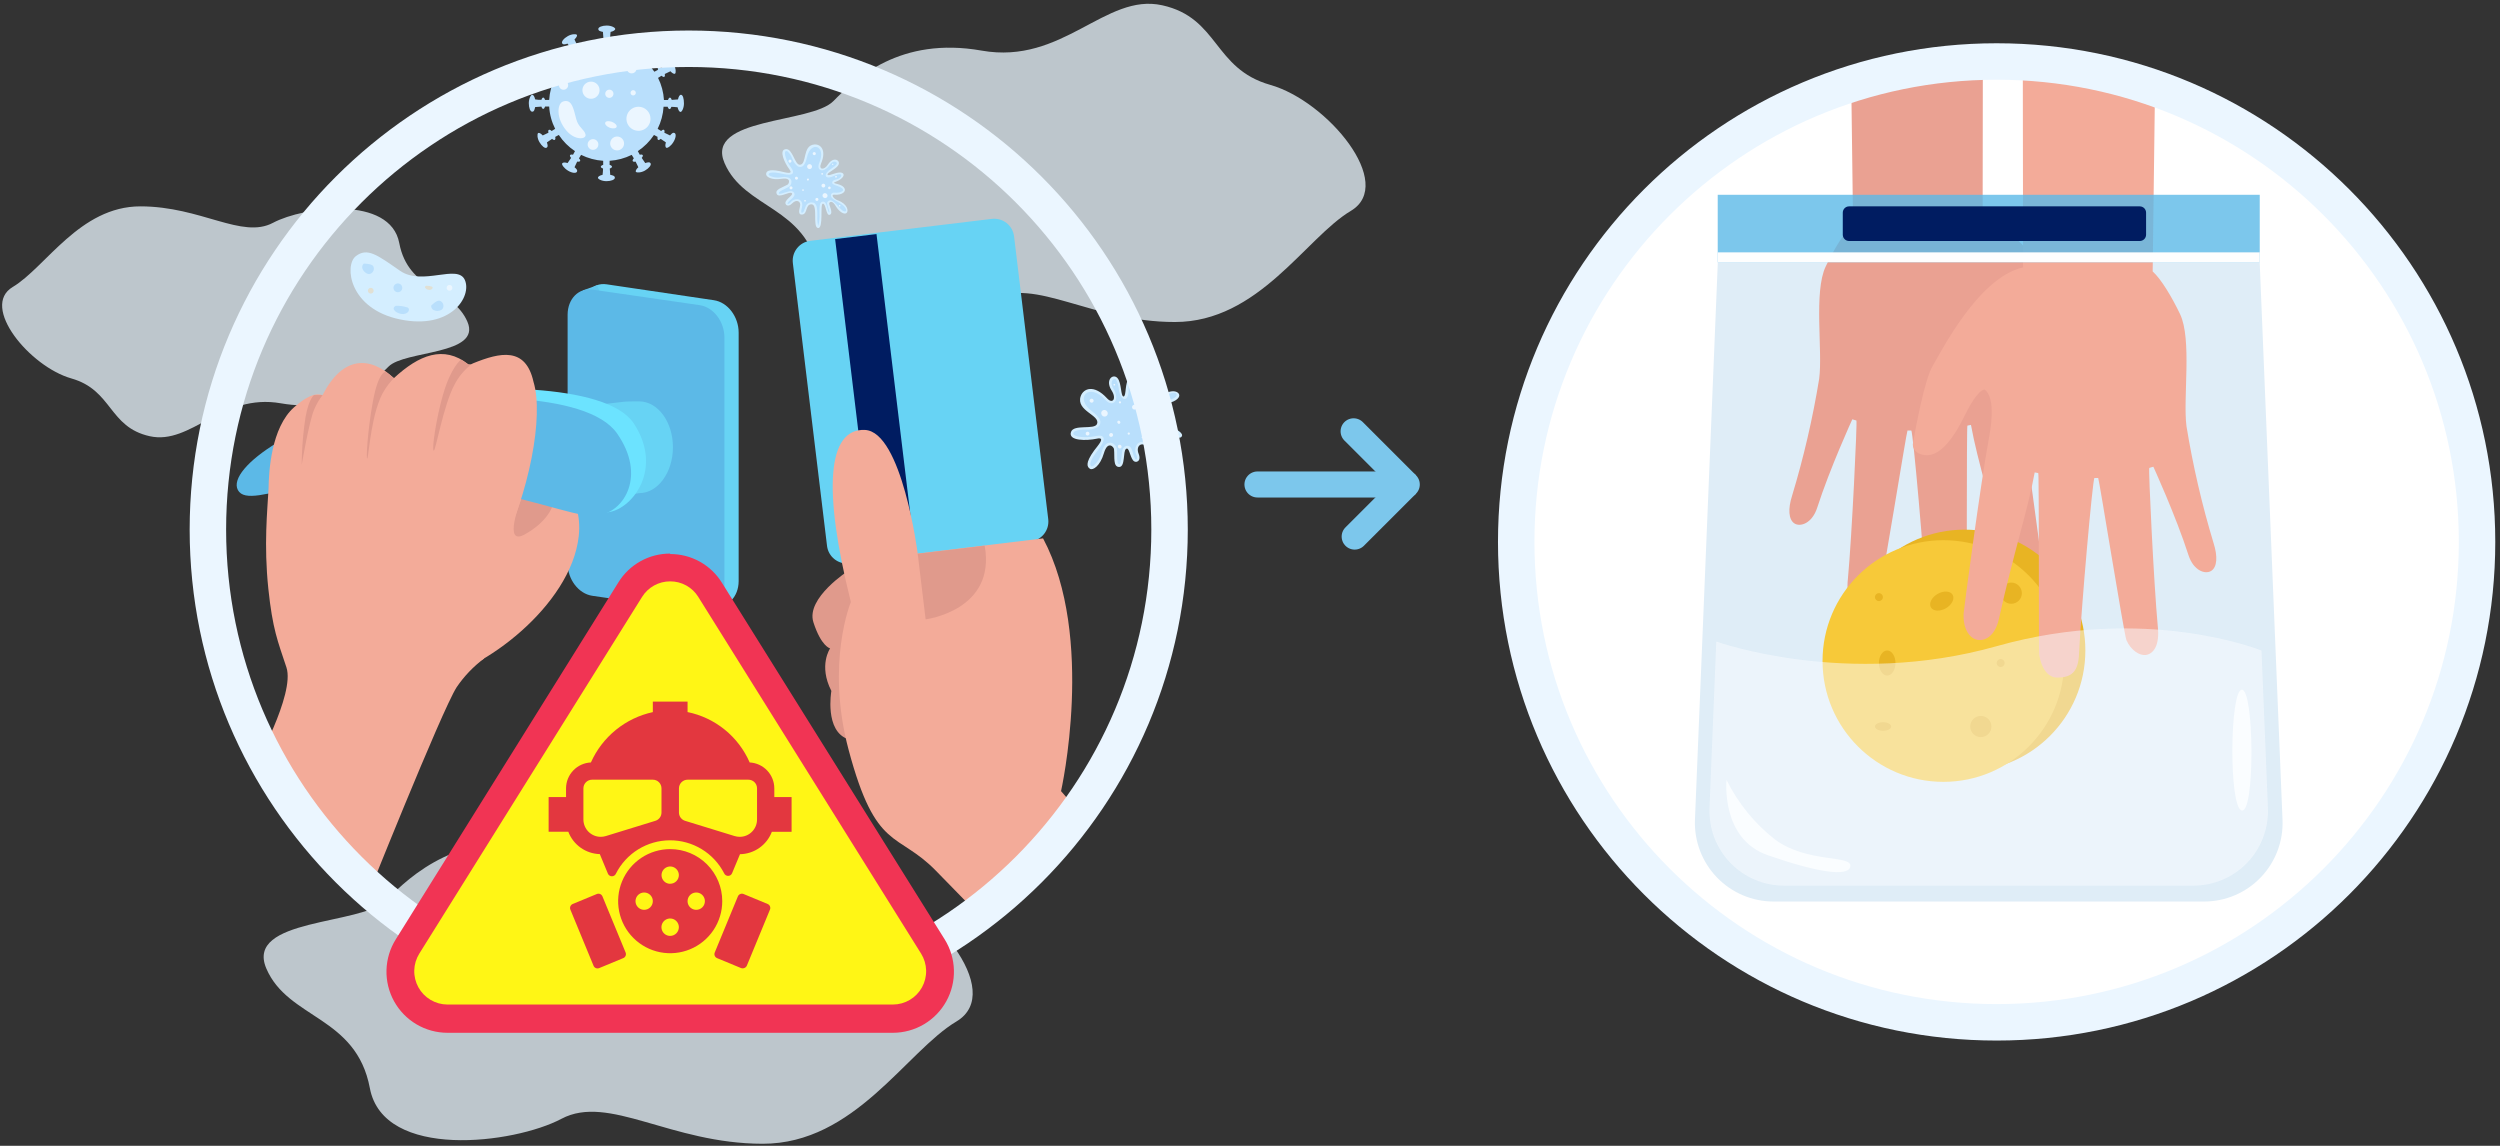 <svg width="480" height="220" viewBox="0 0 480 220" fill="none" xmlns="http://www.w3.org/2000/svg">
<rect x="0" y="0" width="480" height="220" fill="#333333" stroke="none"/>
<path d="M259.892 82.811L270.101 93.02L260.097 103.024" stroke="#7CC7EC" stroke-width="5" stroke-linecap="round" stroke-linejoin="bevel"/>
<path d="M270.101 93.02H241.432" stroke="#7CC7EC" stroke-width="5" stroke-linecap="round" stroke-linejoin="bevel"/>
<path d="M383.353 196.286C434.295 196.286 475.592 154.989 475.592 104.046C475.592 53.104 434.295 11.807 383.353 11.807C332.41 11.807 291.113 53.104 291.113 104.046C291.113 154.989 332.41 196.286 383.353 196.286Z" fill="white"/>
<mask id="mask0" mask-type="alpha" maskUnits="userSpaceOnUse" x="291" y="11" width="185" height="186">
<path d="M383.353 196.286C434.295 196.286 475.592 154.989 475.592 104.046C475.592 53.104 434.295 11.807 383.353 11.807C332.41 11.807 291.113 53.104 291.113 104.046C291.113 154.989 332.41 196.286 383.353 196.286Z" fill="white"/>
</mask>
<g mask="url(#mask0)">
<path d="M423.19 173.095H340.492C338.466 173.089 336.463 172.676 334.6 171.88C332.737 171.085 331.053 169.923 329.648 168.464C328.243 167.005 327.145 165.279 326.42 163.387C325.695 161.496 325.358 159.478 325.428 157.453L329.821 50.355H433.861L438.245 157.453C438.323 159.479 437.991 161.499 437.269 163.393C436.548 165.288 435.451 167.017 434.046 168.477C432.64 169.938 430.954 171.099 429.089 171.893C427.223 172.686 425.217 173.095 423.19 173.095Z" fill="#DFEDF7"/>
<path d="M392.076 108.546C392.076 108.137 388.83 83.647 387.301 75.404C386.945 73.51 385.771 67.321 388.048 65.623C389.364 65.739 391.142 69.091 392.094 71.02C393.659 74.222 396.309 78.437 399.35 78.223C401.262 78.099 402.018 76.889 401.795 75.822C401.306 73.039 399.546 63.622 398.061 61.15C396.442 58.482 389.328 44.139 380.667 42.165L380.792 -51.204L371.704 -60.185L354.684 -43.076L355.787 43.01C354.151 44.477 352.079 47.945 350.531 51.173C348.202 56.028 349.98 67.357 349.286 72.701C348.051 80.295 346.313 87.799 344.084 95.163C343.257 97.733 343.409 99.769 344.529 100.498C345.649 101.228 347.917 100.498 348.895 97.502C351.349 89.881 355.644 80.508 355.644 80.508C355.644 80.508 356.231 80.669 356.427 80.74C356.623 80.811 355.538 103.255 354.8 111.098C354.373 114.806 355.6 116.433 357.085 116.656C358.25 116.825 359.975 115.766 360.82 113.792C361.255 112.805 366.093 82.669 366.235 82.669H366.964C367.293 82.669 369.49 107.63 369.908 116.22C370.005 119.955 371.41 120.986 374.14 120.977C375.919 120.977 377.19 119.11 377.573 116.531C377.671 115.891 377.573 81.762 377.742 81.718C377.911 81.673 378.275 81.629 378.426 81.585C379.707 88.698 382.428 96.781 385.291 109.702C386.1 113.348 388.297 114.086 389.675 113.677C391.054 113.268 392.254 111.4 392.076 108.546Z" fill="#EAA192"/>
<path d="M377.19 148.09C390.003 148.09 400.39 137.703 400.39 124.89C400.39 112.077 390.003 101.69 377.19 101.69C364.377 101.69 353.99 112.077 353.99 124.89C353.99 137.703 364.377 148.09 377.19 148.09Z" fill="#E8B423"/>
<path d="M373.127 150.117C385.94 150.117 396.327 139.73 396.327 126.917C396.327 114.104 385.94 103.717 373.127 103.717C360.314 103.717 349.927 114.104 349.927 126.917C349.927 139.73 360.314 150.117 373.127 150.117Z" fill="#F7C939"/>
<path d="M380.32 141.527C381.445 141.527 382.357 140.616 382.357 139.491C382.357 138.366 381.445 137.455 380.32 137.455C379.196 137.455 378.284 138.366 378.284 139.491C378.284 140.616 379.196 141.527 380.32 141.527Z" fill="#E8B423"/>
<path d="M386.163 115.926C387.287 115.926 388.199 115.015 388.199 113.89C388.199 112.765 387.287 111.854 386.163 111.854C385.038 111.854 384.126 112.765 384.126 113.89C384.126 115.015 385.038 115.926 386.163 115.926Z" fill="#E8B423"/>
<path d="M362.34 129.71C363.219 129.71 363.932 128.631 363.932 127.3C363.932 125.969 363.219 124.89 362.34 124.89C361.461 124.89 360.749 125.969 360.749 127.3C360.749 128.631 361.461 129.71 362.34 129.71Z" fill="#E8B423"/>
<path d="M373.616 116.786C374.768 116.12 375.346 114.964 374.907 114.203C374.467 113.441 373.177 113.364 372.024 114.029C370.871 114.694 370.293 115.851 370.733 116.612C371.173 117.374 372.463 117.451 373.616 116.786Z" fill="#E8B423"/>
<path d="M360.749 115.411C361.171 115.411 361.513 115.068 361.513 114.646C361.513 114.224 361.171 113.881 360.749 113.881C360.326 113.881 359.984 114.224 359.984 114.646C359.984 115.068 360.326 115.411 360.749 115.411Z" fill="#E8B423"/>
<path d="M384.126 128.064C384.549 128.064 384.891 127.722 384.891 127.3C384.891 126.877 384.549 126.535 384.126 126.535C383.704 126.535 383.362 126.877 383.362 127.3C383.362 127.722 383.704 128.064 384.126 128.064Z" fill="#E8B423"/>
<path d="M361.549 140.318C362.408 140.318 363.105 139.948 363.105 139.491C363.105 139.034 362.408 138.664 361.549 138.664C360.69 138.664 359.993 139.034 359.993 139.491C359.993 139.948 360.69 140.318 361.549 140.318Z" fill="#E8B423"/>
<path d="M377.021 117.723C377.021 117.314 380.267 92.824 381.797 84.572C382.152 82.678 383.326 76.489 381.05 74.791C379.743 74.906 377.955 78.268 377.013 80.197C375.439 83.39 372.789 87.605 369.748 87.4C367.845 87.267 367.08 86.057 367.302 84.999C367.791 82.207 369.552 72.799 371.037 70.327C372.655 67.659 379.769 53.307 388.43 51.333L388.306 -42.036L397.394 -51.079L414.413 -33.971L413.311 52.115C414.947 53.583 417.01 57.051 418.557 60.279C420.896 65.134 419.109 76.463 419.802 81.816C421.038 89.407 422.775 96.908 425.004 104.269C425.831 106.847 425.689 108.875 424.56 109.604C423.43 110.333 421.172 109.604 420.193 106.598C417.739 98.987 413.444 89.614 413.444 89.614C413.444 89.614 412.857 89.765 412.662 89.845C412.466 89.925 413.551 112.361 414.289 120.195C414.716 123.912 413.489 125.53 412.004 125.761C410.839 125.93 409.114 124.872 408.269 122.898C407.833 121.902 402.996 91.775 402.854 91.775H402.133C401.804 91.775 399.599 116.736 399.181 125.326C399.083 129.06 397.678 130.101 394.948 130.092C393.17 130.092 391.898 128.225 391.516 125.646C391.418 124.997 391.516 90.868 391.347 90.832L390.662 90.699C389.382 97.813 386.661 105.896 383.797 118.808C382.988 122.453 380.792 123.2 379.414 122.791C378.035 122.382 376.844 120.568 377.021 117.723Z" fill="#F3AB99"/>
<path opacity="0.8" d="M433.87 37.399H329.803V50.355H433.87V37.399Z" fill="#5CB9E7"/>
<path d="M433.87 48.452H329.803V50.355H433.87V48.452Z" fill="#FEFEFE"/>
<path opacity="0.5" d="M421.136 170.045H342.528C340.602 170.045 338.696 169.657 336.924 168.903C335.152 168.149 333.55 167.046 332.214 165.659C330.878 164.271 329.836 162.629 329.15 160.829C328.464 159.03 328.148 157.11 328.221 155.186L329.528 123.174C329.528 123.174 354.595 132.199 383.371 124.063C412.146 115.927 434.208 124.908 434.208 124.908L435.444 155.204C435.514 157.127 435.196 159.044 434.509 160.842C433.822 162.639 432.779 164.279 431.444 165.665C430.108 167.05 428.507 168.152 426.736 168.905C424.965 169.657 423.06 170.045 421.136 170.045Z" fill="#FAFDFF"/>
<path d="M331.493 149.744C331.493 149.744 330.31 161.037 339.416 164.202C348.522 167.368 354.978 168.515 355.271 166.319C355.564 164.122 347.055 165.741 340.883 161.25C336.925 158.173 333.714 154.239 331.493 149.744Z" fill="#FAFDFF"/>
<path d="M430.446 132.422C428.099 132.422 427.903 155.248 430.446 155.622C432.989 155.995 432.794 132.422 430.446 132.422Z" fill="#FAFDFF"/>
</g>
<path d="M383.353 196.286C434.295 196.286 475.592 154.989 475.592 104.046C475.592 53.104 434.295 11.807 383.353 11.807C332.41 11.807 291.113 53.104 291.113 104.046C291.113 154.989 332.41 196.286 383.353 196.286Z" stroke="#EBF6FF" stroke-width="7" stroke-miterlimit="10"/>
<path d="M410.839 39.622H355.022C354.354 39.622 353.813 40.163 353.813 40.831V45.064C353.813 45.732 354.354 46.273 355.022 46.273H410.839C411.507 46.273 412.048 45.732 412.048 45.064V40.831C412.048 40.163 411.507 39.622 410.839 39.622Z" fill="#001C61"/>
<path opacity="0.75" d="M160.023 19.401C164.292 15.035 172.881 6.952 188.479 9.717C204.076 12.483 212.221 -1.407 223.141 1.012C234.06 3.43 232.922 13.185 243.895 16.297C254.868 19.41 268.064 35.3 259.368 40.484C250.671 45.669 241.672 61.826 225.577 61.826C209.482 61.826 198.74 53.111 190.515 57.477C182.289 61.844 159.507 64.725 157.142 52.142C154.777 39.56 142.914 40.147 139.109 31.308C135.303 22.469 155.755 23.767 160.023 19.401Z" fill="#EBF6FF"/>
<path opacity="0.75" d="M74.586 70.398C71.483 73.573 65.249 79.415 53.912 77.432C42.574 75.449 36.687 85.515 28.756 83.754C20.823 81.993 21.642 74.915 13.692 72.657C5.742 70.398 -3.861 58.856 2.452 55.094C8.766 51.333 15.301 39.613 26.968 39.622C38.635 39.631 46.442 45.953 52.418 42.779C58.393 39.604 74.933 37.523 76.658 46.664C78.383 55.806 86.991 55.37 89.748 61.781C92.504 68.193 77.69 67.232 74.586 70.398Z" fill="#EBF6FF"/>
<path opacity="0.75" d="M74.15 172.873C78.855 168.062 88.325 159.196 105.531 162.202C122.738 165.208 131.675 149.94 143.706 152.607C155.737 155.275 154.466 166.026 166.577 169.449C178.688 172.873 193.254 190.399 183.632 196.126C174.011 201.853 164.131 219.619 146.427 219.602C128.722 219.584 116.86 209.998 107.799 214.809C98.738 219.619 73.626 222.812 71.012 208.922C68.397 195.032 55.317 195.699 51.137 185.962C46.958 176.225 69.438 177.683 74.15 172.873Z" fill="#EBF6FF"/>
<path d="M137.054 116.407L116.469 113.419C113.801 113.036 111.711 110.253 111.711 107.194V59.416C111.711 56.366 113.837 54.205 116.469 54.587L137.054 57.638C139.722 58.02 141.821 60.803 141.821 63.862V111.614C141.794 114.619 139.687 116.78 137.054 116.407Z" fill="#67D3F4"/>
<path d="M114.646 54.774L111.925 55.753L136.023 117.269L139.224 116.113L114.646 54.774Z" fill="#62C8EF"/>
<path d="M134.333 117.385L113.748 114.397C111.08 114.015 108.982 111.232 108.982 108.173V60.43C108.982 57.38 111.116 55.219 113.748 55.602L134.333 58.589C137.001 58.972 139.091 61.755 139.091 64.814V112.565C139.126 115.598 136.966 117.758 134.333 117.385Z" fill="#5CB9E7"/>
<path d="M83.461 130.252C92.353 128.98 109.595 116.469 111.116 102.97C112.956 86.6 87.64 80.251 87.64 80.251L80.073 124.49L83.461 130.252Z" fill="#F3AB99"/>
<path d="M100 96.017C100 96.017 96.444 104.998 100.756 102.606C105.069 100.214 105.985 97.377 105.985 97.377L100.721 93.607L100 96.017Z" fill="#E09A8C"/>
<path d="M122.729 77.067C122.453 77.067 120.061 77.067 119.777 77.138L113.188 77.903L113.739 96.017L122.729 94.683C126.286 94.683 129.203 90.735 129.203 85.871C129.203 81.007 126.304 77.067 122.729 77.067Z" fill="#67D3F4"/>
<path d="M116.958 98.32C121.511 97.582 127.371 89.97 121.698 81.309C116.362 73.235 90.361 73.973 77.823 75.68C61.346 77.939 46.407 87.978 48.719 92.317C51.12 96.808 66.503 86.093 88.814 90.761C111.125 95.43 112.396 99.049 116.958 98.32Z" fill="#6CE3FF"/>
<path d="M115.242 98.844C119.795 98.106 124.134 91.366 118.496 83.247C112.654 74.844 87.32 75.769 74.791 77.485C58.304 79.735 43.365 89.774 45.678 94.096C48.078 98.542 63.462 87.871 85.782 92.54C108.101 97.208 110.671 99.574 115.242 98.844Z" fill="#5CB9E7"/>
<path d="M102.428 73.297C100.916 66.512 95.963 67.677 90.868 69.74C90.714 69.805 90.563 69.876 90.415 69.953H89.925C85.168 66.21 80.437 68.157 75.627 72.603C71.065 68.362 65.845 68.228 61.932 75.858H61.87C60.421 75.306 58.5 76.409 56.49 78.17C52.044 82.082 51.6 90.619 51.564 93.811C51.342 98.026 50.63 104.482 51.52 113.028C52.347 120.853 53.298 123.014 54.997 128.144C56.695 133.275 48.751 147.4 48.751 147.4L69.849 173.862C69.849 173.862 84.759 136.521 87.667 131.959C89.105 129.838 90.887 127.971 92.94 126.437C92.94 126.437 91.553 114.939 95.883 106.252C101.628 94.736 104.447 79.868 102.428 73.297Z" fill="#F3AB99"/>
<path d="M61.932 75.858H60.288C60.288 75.858 58.989 76.747 58.429 81.718C58.111 84.228 57.942 86.755 57.922 89.285C57.922 89.285 59.38 80.713 60.332 78.615C60.737 77.627 61.275 76.699 61.932 75.858Z" fill="#E09A8C"/>
<path d="M75.627 72.603L74.062 71.332C74.062 71.332 72.657 71.287 71.598 77.067C70.54 82.847 70.247 88.556 70.531 87.996C70.816 87.436 71.305 78.784 73.839 74.88C74.349 74.057 74.948 73.294 75.627 72.603Z" fill="#E09A8C"/>
<path d="M90.219 70.194L88.512 69.046C88.512 69.046 86.573 70.451 85.035 75.858C83.719 80.491 82.9 86.173 83.256 86.529C83.612 86.884 85.106 77.779 87.293 73.804C88.014 72.415 89.009 71.186 90.219 70.194Z" fill="#E09A8C"/>
<path d="M222.216 85.915C222.572 84.617 220.099 84.217 220.864 82.749C221.629 81.282 226.2 85.044 226.902 83.781C227.605 82.518 221.513 80.855 221.869 80.144C222.225 79.433 225.088 80.766 225.106 79.717C225.124 78.668 222.625 78.979 222.376 78.65C222.127 78.321 222.136 77.636 223.728 77.485C225.319 77.334 226.618 76.498 226.395 75.751C226.173 75.004 224.448 74.586 222.563 76.48C221.78 77.263 220.526 77.37 220.962 76.641C221.994 74.809 221.496 73.27 220.153 73.786C218.81 74.302 218.036 76.569 218.161 74.889C218.187 74.508 218.166 74.126 218.099 73.751C217.903 72.746 217.343 72.203 216.809 72.639C215.92 73.386 216.294 76.089 215.724 76.125C215.155 76.16 215.369 73.457 214.533 72.568C213.697 71.679 212.114 72.932 213.439 74.995C214.426 76.525 213.635 77.663 212.55 76.472C210.033 73.724 208.006 74.595 207.499 76.062C206.521 78.908 211.323 79.699 210.629 81.398C210.149 82.581 206.183 81.398 205.641 82.918C205 84.697 208.673 84.644 210.54 84.234C212.408 83.825 210.843 85.471 210.069 86.511C208.291 88.965 208.744 89.685 209.286 90.014C209.829 90.344 211.225 89.499 211.954 87.009C212.683 84.519 213.857 85.817 213.893 86.244C214.044 87.756 213.67 89.659 214.88 89.659C216.089 89.659 215.582 86.653 216.187 86.2C216.792 85.746 216.898 87.534 217.547 88.396C218.01 89.01 219.219 88.627 218.623 87.142C218.028 85.657 219.13 84.777 220.162 85.693C221.193 86.609 221.985 86.787 222.216 85.915Z" fill="#D4EEFF"/>
<path d="M225.844 76.071C225.776 76.165 225.695 76.249 225.604 76.32C225.499 76.39 225.389 76.453 225.275 76.507C224.003 77.112 221.113 77.396 221.967 78.952C222.189 79.362 223.487 79.362 224.137 79.459C224.368 79.459 224.519 79.539 224.51 79.619C224.501 79.699 224.332 79.717 224.092 79.691C223.399 79.619 222.065 79.29 221.647 79.628C221.548 79.705 221.466 79.802 221.407 79.913C221.371 79.994 221.353 80.082 221.353 80.171C221.353 80.259 221.371 80.347 221.407 80.429C221.531 80.784 221.94 81.069 222.723 81.46L223.71 81.94L223.852 82.002C224.795 82.368 225.672 82.885 226.449 83.532C225.689 83.404 224.956 83.152 224.279 82.785C223.994 82.66 223.719 82.527 223.443 82.42C223.015 82.223 222.568 82.071 222.109 81.967C221.884 81.894 221.645 81.872 221.41 81.901C221.175 81.93 220.949 82.01 220.749 82.136L220.642 82.234C220.559 82.319 220.487 82.415 220.428 82.518C220.268 82.796 220.199 83.117 220.231 83.436C220.263 83.755 220.394 84.056 220.606 84.297C220.777 84.504 220.965 84.697 221.167 84.875C221.629 85.302 221.825 85.515 221.753 85.764C221.74 85.833 221.709 85.897 221.665 85.951C221.665 85.951 221.362 86.022 220.553 85.31L220.5 85.257C220.275 85.064 220.011 84.921 219.726 84.839C219.541 84.804 219.351 84.804 219.166 84.839C218.94 84.865 218.725 84.951 218.543 85.088L218.446 85.168C218.182 85.466 218.018 85.838 217.975 86.233C217.932 86.628 218.012 87.026 218.205 87.373C218.374 87.818 218.339 88.103 218.205 88.183C218.187 88.194 218.167 88.201 218.146 88.205C218.125 88.208 218.104 88.208 218.083 88.203C218.062 88.198 218.043 88.189 218.026 88.176C218.009 88.163 217.994 88.147 217.983 88.129C217.808 87.856 217.679 87.555 217.601 87.24C217.576 87.144 217.547 87.049 217.512 86.956C217.325 86.324 217.165 85.782 216.685 85.622C216.552 85.584 216.412 85.579 216.277 85.609C216.142 85.638 216.016 85.701 215.911 85.791C215.484 86.111 215.422 86.751 215.342 87.569C215.289 88.085 215.2 88.947 214.969 89.125C214.969 89.125 214.969 89.125 214.906 89.125C214.844 89.125 214.684 89.125 214.595 88.814C214.503 88.343 214.465 87.862 214.48 87.382C214.48 86.982 214.48 86.573 214.435 86.173C214.405 85.973 214.326 85.783 214.204 85.622C214.049 85.391 213.834 85.206 213.581 85.088L213.359 85.017C213.194 84.983 213.023 84.985 212.859 85.023C212.695 85.062 212.541 85.135 212.408 85.239C211.953 85.668 211.643 86.228 211.518 86.84C211.303 87.806 210.79 88.68 210.051 89.339C209.923 89.461 209.757 89.536 209.58 89.552C209.521 89.525 209.469 89.484 209.429 89.433C209.389 89.382 209.361 89.322 209.349 89.259C209.295 89.001 209.349 88.369 210.522 86.795L210.887 86.324C212.666 84.021 211.847 83.407 210.46 83.719C207.739 84.314 205.258 83.656 206.325 82.829C206.995 82.543 207.724 82.421 208.451 82.474C209.249 82.544 210.05 82.387 210.763 82.02C210.891 81.935 211.001 81.824 211.086 81.695C211.17 81.566 211.228 81.421 211.256 81.269C211.283 81.117 211.279 80.961 211.245 80.811C211.211 80.66 211.147 80.518 211.056 80.393C211.003 80.295 210.932 80.197 210.86 80.091C210.661 79.841 210.441 79.609 210.202 79.397C210.042 79.255 209.856 79.112 209.651 78.961C206.21 76.4 209.046 73.306 212.212 76.756C213.101 77.752 213.99 77.565 214.248 76.756C214.307 76.569 214.328 76.373 214.311 76.178C214.295 75.873 214.229 75.573 214.115 75.289C214.017 75.055 213.901 74.829 213.768 74.613C212.879 73.164 213.928 72.541 214.239 72.835C214.581 73.433 214.779 74.103 214.817 74.791C215.164 77.094 216.729 77.343 216.694 74.791C216.683 74.455 216.704 74.118 216.756 73.786C216.784 73.588 216.844 73.396 216.934 73.217C217.218 72.683 217.681 73.057 217.779 73.786C217.783 73.872 217.783 73.958 217.779 74.044C217.778 74.272 217.748 74.499 217.69 74.72C217.606 74.91 217.591 75.123 217.648 75.323C217.704 75.523 217.829 75.696 218.001 75.814C218.454 76.062 218.89 75.422 219.353 74.924C219.815 74.426 220.58 73.795 220.9 74.168C221.104 74.391 221.175 75.164 220.553 76.267C220.429 76.423 220.37 76.62 220.386 76.818C220.403 77.016 220.494 77.201 220.642 77.334C221.86 78.223 223.754 75.102 225.684 75.458C225.977 75.636 225.986 75.849 225.844 76.071Z" fill="#B9DFFC"/>
<path d="M209.9 76.703C209.93 76.743 209.953 76.789 209.965 76.838C209.978 76.887 209.981 76.938 209.974 76.987C209.967 77.037 209.95 77.085 209.924 77.129C209.899 77.172 209.865 77.21 209.824 77.241C209.784 77.271 209.738 77.293 209.689 77.306C209.641 77.319 209.59 77.322 209.54 77.314C209.49 77.307 209.442 77.291 209.398 77.265C209.355 77.239 209.317 77.206 209.286 77.165C209.255 77.126 209.232 77.081 209.219 77.032C209.205 76.984 209.202 76.933 209.209 76.883C209.215 76.834 209.232 76.785 209.257 76.742C209.283 76.699 209.317 76.661 209.358 76.632C209.398 76.6 209.444 76.577 209.493 76.564C209.542 76.55 209.593 76.546 209.644 76.553C209.694 76.56 209.743 76.576 209.787 76.602C209.831 76.628 209.869 76.662 209.9 76.703Z" fill="#EBF6FF"/>
<path d="M220.58 80.847C220.611 80.887 220.633 80.933 220.646 80.983C220.659 81.032 220.662 81.084 220.654 81.135C220.647 81.185 220.629 81.234 220.603 81.277C220.576 81.321 220.541 81.359 220.5 81.389C220.416 81.449 220.312 81.474 220.21 81.457C220.108 81.44 220.017 81.384 219.957 81.3C219.897 81.216 219.873 81.112 219.889 81.01C219.906 80.909 219.962 80.818 220.046 80.758C220.087 80.728 220.133 80.707 220.182 80.696C220.231 80.685 220.282 80.683 220.331 80.692C220.381 80.7 220.428 80.718 220.471 80.744C220.514 80.771 220.55 80.806 220.58 80.847Z" fill="#EBF6FF"/>
<path d="M213.635 83.283C213.664 83.323 213.685 83.368 213.697 83.415C213.709 83.463 213.712 83.513 213.704 83.562C213.697 83.611 213.68 83.658 213.654 83.7C213.628 83.742 213.595 83.779 213.555 83.808C213.516 83.839 213.472 83.862 213.424 83.875C213.376 83.888 213.326 83.892 213.277 83.885C213.228 83.878 213.181 83.862 213.138 83.836C213.096 83.811 213.059 83.777 213.03 83.737C213.001 83.697 212.979 83.652 212.968 83.604C212.956 83.556 212.953 83.506 212.961 83.457C212.968 83.409 212.985 83.362 213.011 83.32C213.037 83.278 213.07 83.241 213.11 83.212C213.19 83.154 213.289 83.129 213.387 83.142C213.485 83.155 213.573 83.206 213.635 83.283Z" fill="#EBF6FF"/>
<path d="M212.55 78.979C212.604 79.043 212.644 79.117 212.668 79.197C212.692 79.276 212.7 79.36 212.69 79.443C212.681 79.526 212.655 79.606 212.614 79.678C212.572 79.751 212.517 79.814 212.45 79.864C212.384 79.914 212.308 79.951 212.227 79.97C212.146 79.99 212.062 79.993 211.979 79.98C211.897 79.966 211.819 79.936 211.749 79.89C211.678 79.845 211.618 79.786 211.572 79.717C211.518 79.653 211.478 79.579 211.454 79.5C211.43 79.42 211.422 79.336 211.431 79.253C211.441 79.17 211.467 79.09 211.508 79.018C211.549 78.945 211.605 78.882 211.671 78.832C211.738 78.782 211.814 78.746 211.895 78.726C211.976 78.706 212.06 78.703 212.142 78.717C212.225 78.73 212.303 78.761 212.373 78.806C212.443 78.851 212.503 78.91 212.55 78.979Z" fill="#EBF6FF"/>
<path d="M220.758 78.454C220.812 78.519 220.852 78.595 220.875 78.676C220.899 78.758 220.905 78.843 220.893 78.927C220.881 79.01 220.852 79.091 220.807 79.163C220.762 79.235 220.703 79.296 220.633 79.344C220.57 79.402 220.495 79.447 220.414 79.475C220.332 79.502 220.246 79.513 220.16 79.505C220.074 79.497 219.991 79.471 219.916 79.429C219.841 79.387 219.775 79.33 219.724 79.261C219.672 79.192 219.636 79.112 219.617 79.028C219.598 78.944 219.597 78.857 219.614 78.773C219.631 78.689 219.666 78.609 219.716 78.538C219.766 78.468 219.83 78.409 219.904 78.365C219.966 78.315 220.037 78.277 220.113 78.254C220.19 78.231 220.27 78.224 220.349 78.232C220.429 78.24 220.505 78.264 220.576 78.302C220.646 78.341 220.707 78.392 220.758 78.454Z" fill="#EBF6FF"/>
<path d="M218.188 77.894C218.243 77.967 218.275 78.055 218.28 78.146C218.286 78.237 218.264 78.328 218.218 78.407C218.172 78.486 218.103 78.549 218.021 78.589C217.939 78.629 217.847 78.644 217.756 78.631C217.665 78.619 217.581 78.58 217.512 78.519C217.444 78.459 217.395 78.379 217.372 78.291C217.348 78.203 217.352 78.109 217.381 78.023C217.411 77.936 217.466 77.861 217.538 77.805C217.586 77.767 217.642 77.739 217.701 77.723C217.76 77.707 217.821 77.703 217.882 77.711C217.943 77.719 218.001 77.74 218.054 77.772C218.106 77.803 218.152 77.845 218.188 77.894Z" fill="#EBF6FF"/>
<path d="M215.271 85.542C215.301 85.581 215.323 85.625 215.335 85.673C215.348 85.72 215.351 85.77 215.344 85.819C215.338 85.868 215.322 85.914 215.297 85.957C215.272 85.999 215.239 86.037 215.2 86.066C215.119 86.109 215.026 86.122 214.937 86.102C214.848 86.083 214.769 86.031 214.714 85.959C214.659 85.885 214.632 85.795 214.638 85.704C214.644 85.613 214.682 85.527 214.746 85.462C214.786 85.432 214.831 85.411 214.879 85.399C214.927 85.387 214.977 85.385 215.025 85.392C215.074 85.4 215.121 85.417 215.163 85.442C215.205 85.468 215.242 85.502 215.271 85.542Z" fill="#EBF6FF"/>
<path d="M209.109 83.034C209.165 83.113 209.189 83.212 209.174 83.308C209.159 83.405 209.107 83.491 209.029 83.55C208.991 83.579 208.948 83.601 208.902 83.613C208.855 83.626 208.807 83.629 208.76 83.622C208.713 83.615 208.667 83.599 208.626 83.575C208.585 83.55 208.55 83.517 208.522 83.479C208.493 83.44 208.471 83.396 208.459 83.349C208.447 83.303 208.444 83.254 208.45 83.206C208.457 83.158 208.473 83.112 208.497 83.07C208.522 83.029 208.554 82.992 208.593 82.963C208.631 82.934 208.675 82.912 208.722 82.9C208.769 82.888 208.818 82.885 208.865 82.892C208.913 82.898 208.959 82.914 209.001 82.939C209.043 82.963 209.079 82.996 209.109 83.034Z" fill="#EBF6FF"/>
<path d="M219.201 76.836C219.252 76.906 219.274 76.993 219.263 77.08C219.251 77.166 219.207 77.244 219.139 77.298C219.105 77.325 219.065 77.344 219.024 77.355C218.982 77.366 218.938 77.369 218.895 77.363C218.852 77.357 218.811 77.343 218.773 77.321C218.736 77.299 218.703 77.271 218.677 77.236C218.65 77.202 218.631 77.162 218.62 77.121C218.609 77.079 218.606 77.035 218.612 76.992C218.618 76.949 218.632 76.908 218.654 76.87C218.676 76.833 218.705 76.8 218.739 76.774C218.809 76.723 218.897 76.701 218.983 76.712C219.069 76.724 219.147 76.768 219.201 76.836Z" fill="#EBF6FF"/>
<path d="M215.031 80.909C215.059 80.937 215.08 80.97 215.094 81.007C215.108 81.044 215.114 81.084 215.111 81.123C215.108 81.162 215.097 81.2 215.078 81.235C215.06 81.27 215.034 81.3 215.002 81.324C214.971 81.347 214.934 81.364 214.896 81.373C214.858 81.381 214.818 81.382 214.779 81.374C214.74 81.365 214.704 81.349 214.672 81.326C214.641 81.302 214.614 81.272 214.595 81.238C214.567 81.21 214.546 81.176 214.532 81.139C214.518 81.103 214.512 81.063 214.515 81.024C214.518 80.984 214.529 80.946 214.548 80.911C214.566 80.877 214.592 80.847 214.624 80.823C214.655 80.799 214.691 80.782 214.73 80.774C214.768 80.765 214.808 80.765 214.847 80.773C214.886 80.781 214.922 80.797 214.954 80.821C214.985 80.844 215.012 80.874 215.031 80.909Z" fill="#EBF6FF"/>
<path d="M216.85 83.419C216.944 83.348 216.963 83.214 216.893 83.12C216.822 83.026 216.688 83.007 216.594 83.078C216.5 83.148 216.481 83.282 216.551 83.376C216.622 83.471 216.756 83.49 216.85 83.419Z" fill="#EBF6FF"/>
<path d="M215.182 77.103C215.212 77.133 215.232 77.171 215.24 77.212C215.248 77.254 215.244 77.296 215.228 77.335C215.212 77.374 215.184 77.407 215.149 77.431C215.114 77.454 215.073 77.467 215.031 77.467C214.989 77.467 214.947 77.454 214.912 77.431C214.877 77.407 214.85 77.374 214.834 77.335C214.818 77.296 214.813 77.254 214.821 77.212C214.83 77.171 214.85 77.133 214.88 77.103C214.9 77.083 214.923 77.067 214.949 77.056C214.975 77.046 215.003 77.04 215.031 77.04C215.059 77.04 215.087 77.046 215.113 77.056C215.139 77.067 215.162 77.083 215.182 77.103Z" fill="#EBF6FF"/>
<path d="M214.062 73.75C214.077 73.766 214.09 73.785 214.099 73.805C214.107 73.826 214.112 73.848 214.112 73.87C214.112 73.893 214.107 73.915 214.099 73.935C214.09 73.956 214.077 73.975 214.062 73.99C214.03 74.02 213.989 74.036 213.946 74.036C213.903 74.036 213.862 74.02 213.83 73.99C213.815 73.975 213.802 73.956 213.793 73.935C213.785 73.915 213.78 73.893 213.78 73.87C213.78 73.848 213.785 73.826 213.793 73.805C213.802 73.785 213.815 73.766 213.83 73.75C213.862 73.721 213.903 73.705 213.946 73.705C213.989 73.705 214.03 73.721 214.062 73.75Z" fill="#EBF6FF"/>
<path d="M217.263 74.257C217.294 74.301 217.308 74.356 217.299 74.409C217.291 74.462 217.262 74.51 217.218 74.542C217.179 74.579 217.126 74.6 217.072 74.6C217.017 74.6 216.965 74.579 216.925 74.542C216.889 74.501 216.87 74.449 216.87 74.395C216.87 74.341 216.889 74.289 216.925 74.249C216.944 74.222 216.97 74.2 217 74.185C217.03 74.17 217.063 74.163 217.096 74.164C217.13 74.165 217.162 74.174 217.191 74.19C217.22 74.206 217.245 74.229 217.263 74.257Z" fill="#EBF6FF"/>
<path d="M219.53 83.79C219.566 83.831 219.586 83.883 219.586 83.937C219.586 83.991 219.566 84.043 219.53 84.083C219.511 84.103 219.488 84.119 219.463 84.129C219.438 84.14 219.411 84.145 219.384 84.145C219.356 84.145 219.329 84.14 219.304 84.129C219.279 84.119 219.256 84.103 219.237 84.083C219.205 84.04 219.192 83.985 219.201 83.932C219.209 83.879 219.238 83.831 219.281 83.799C219.317 83.772 219.36 83.756 219.404 83.754C219.449 83.753 219.493 83.765 219.53 83.79Z" fill="#EBF6FF"/>
<path d="M224.217 76.454C224.248 76.498 224.261 76.552 224.253 76.605C224.245 76.659 224.216 76.706 224.172 76.738C224.133 76.776 224.08 76.797 224.025 76.797C223.971 76.797 223.918 76.776 223.879 76.738C223.849 76.693 223.837 76.637 223.845 76.583C223.853 76.529 223.881 76.48 223.923 76.445C223.943 76.426 223.966 76.411 223.992 76.401C224.017 76.391 224.044 76.386 224.072 76.387C224.099 76.388 224.126 76.394 224.151 76.406C224.176 76.417 224.198 76.434 224.217 76.454Z" fill="#EBF6FF"/>
<path d="M68.308 49.19C66.067 50.968 67.028 59.3 76.809 61.328C86.591 63.355 90.637 56.944 89.258 53.77C87.88 50.595 81.122 54.979 76.809 51.991C72.497 49.003 70.549 47.447 68.308 49.19Z" fill="#D4EEFF"/>
<path d="M69.856 50.613C68.966 51.386 70.167 52.72 70.949 52.614C71.113 52.581 71.266 52.509 71.395 52.404C71.525 52.3 71.628 52.165 71.695 52.013C71.762 51.86 71.791 51.694 71.781 51.528C71.77 51.361 71.72 51.2 71.634 51.057C71.296 50.613 69.856 50.613 69.856 50.613Z" fill="#B9DFFC"/>
<path d="M82.785 58.678C82.714 59.861 84.501 59.941 84.972 59.3C85.064 59.162 85.121 59.003 85.139 58.838C85.156 58.673 85.133 58.506 85.072 58.351C85.011 58.197 84.913 58.059 84.788 57.95C84.662 57.842 84.512 57.765 84.35 57.727C83.799 57.638 82.785 58.678 82.785 58.678Z" fill="#B9DFFC"/>
<path d="M75.991 58.714C74.835 59.327 76.4 60.377 77.432 60.297C78.463 60.217 78.766 59.407 78.321 59.06C77.572 58.804 76.782 58.687 75.991 58.714Z" fill="#B9DFFC"/>
<g style="mix-blend-mode:screen" opacity="0.3">
<path d="M81.798 54.863C81.22 55.175 82.002 55.699 82.518 55.655C83.034 55.61 83.185 55.21 82.963 55.041C82.589 54.91 82.194 54.849 81.798 54.863Z" fill="#FFBE6E"/>
</g>
<g style="mix-blend-mode:screen" opacity="0.3">
<path d="M71.189 56.366C71.494 56.366 71.741 56.119 71.741 55.815C71.741 55.51 71.494 55.263 71.189 55.263C70.885 55.263 70.638 55.51 70.638 55.815C70.638 56.119 70.885 56.366 71.189 56.366Z" fill="#FFBE6E"/>
</g>
<path d="M86.306 55.815C86.611 55.815 86.858 55.568 86.858 55.264C86.858 54.959 86.611 54.712 86.306 54.712C86.002 54.712 85.755 54.959 85.755 55.264C85.755 55.568 86.002 55.815 86.306 55.815Z" fill="#EBF6FF"/>
<path d="M76.391 56.108C76.858 56.108 77.236 55.73 77.236 55.264C77.236 54.797 76.858 54.419 76.391 54.419C75.925 54.419 75.547 54.797 75.547 55.264C75.547 55.73 75.925 56.108 76.391 56.108Z" fill="#B9DFFC"/>
<path d="M154.074 41.187C155.097 41.027 154.59 39.168 155.853 39.231C157.115 39.293 155.959 43.677 157.062 43.783C158.165 43.89 157.391 39.079 158.005 39.106C158.618 39.133 158.592 41.56 159.339 41.231C160.085 40.902 159.063 39.266 159.214 38.982C159.365 38.697 159.845 38.501 160.459 39.56C161.073 40.618 162.068 41.276 162.531 40.902C162.993 40.529 162.727 39.124 160.806 38.448C160.005 38.155 159.499 37.319 160.174 37.381C161.784 37.514 162.7 36.678 161.953 35.905C161.206 35.131 159.33 35.309 160.548 34.864C160.822 34.761 161.082 34.624 161.322 34.455C161.971 34.002 162.211 33.433 161.695 33.202C160.877 32.801 159.107 33.94 158.903 33.548C158.698 33.157 160.681 32.446 161.019 31.583C161.357 30.721 159.988 30.009 158.965 31.583C158.209 32.766 157.142 32.579 157.64 31.405C158.761 28.738 157.507 27.626 156.324 27.742C154.021 27.964 154.99 31.574 153.567 31.637C152.589 31.637 152.189 28.524 150.9 28.631C149.45 28.747 150.651 31.299 151.54 32.472C152.429 33.646 150.766 33.086 149.762 32.873C147.467 32.383 147.094 32.953 147.094 33.442C147.094 33.931 148.072 34.633 150.055 34.331C152.038 34.029 151.496 35.282 151.211 35.451C150.197 36.038 148.748 36.341 149.13 37.23C149.513 38.119 151.46 36.767 151.967 37.052C152.474 37.337 151.264 37.941 150.864 38.697C150.58 39.222 151.238 39.942 152.091 39.053C152.945 38.163 153.87 38.653 153.594 39.666C153.318 40.68 153.354 41.303 154.074 41.187Z" fill="#D4EEFF"/>
<path d="M162.122 40.591C162.035 40.574 161.951 40.544 161.873 40.502C161.787 40.455 161.706 40.398 161.633 40.333C160.806 39.631 159.659 37.719 158.867 38.795C158.654 39.079 159.072 39.986 159.205 40.475C159.259 40.645 159.267 40.769 159.205 40.787C159.143 40.804 159.09 40.698 159.027 40.511C158.858 40.013 158.663 38.973 158.298 38.786C158.21 38.741 158.113 38.716 158.014 38.715C157.946 38.711 157.879 38.722 157.816 38.746C157.753 38.771 157.696 38.809 157.649 38.857C157.436 39.053 157.373 39.435 157.347 40.102C157.347 40.342 157.347 40.627 157.347 40.947V41.071C157.39 41.847 157.306 42.626 157.098 43.374C156.948 42.794 156.891 42.194 156.929 41.596C156.929 41.347 156.929 41.116 156.929 40.885C156.928 40.523 156.892 40.163 156.822 39.809C156.8 39.629 156.739 39.457 156.644 39.304C156.548 39.15 156.421 39.019 156.271 38.919H156.173C156.087 38.889 155.997 38.871 155.906 38.866C155.662 38.84 155.415 38.892 155.203 39.015C154.99 39.138 154.822 39.326 154.723 39.551C154.63 39.737 154.553 39.93 154.492 40.129C154.341 40.591 154.252 40.796 154.039 40.831C153.986 40.844 153.931 40.844 153.879 40.831C153.879 40.831 153.736 40.645 153.976 39.853V39.8C154.039 39.583 154.054 39.356 154.021 39.133C153.999 38.989 153.951 38.85 153.879 38.724C153.789 38.571 153.66 38.445 153.505 38.359L153.416 38.315C153.124 38.228 152.813 38.233 152.524 38.328C152.234 38.423 151.981 38.605 151.798 38.848C151.54 39.115 151.327 39.186 151.238 39.133C151.226 39.121 151.216 39.107 151.21 39.092C151.204 39.077 151.2 39.06 151.2 39.044C151.2 39.027 151.204 39.011 151.21 38.996C151.216 38.98 151.226 38.967 151.238 38.955C151.371 38.758 151.53 38.578 151.709 38.421L151.887 38.27C152.26 37.941 152.589 37.648 152.545 37.265C152.534 37.16 152.495 37.059 152.433 36.973C152.37 36.887 152.286 36.819 152.189 36.776C151.825 36.581 151.353 36.776 150.757 36.945C150.384 37.07 149.753 37.292 149.557 37.185C149.554 37.171 149.554 37.156 149.557 37.141C149.557 37.061 149.486 36.99 149.673 36.83C149.973 36.611 150.298 36.429 150.642 36.287C150.918 36.163 151.202 36.02 151.469 35.869C151.601 35.787 151.711 35.675 151.789 35.54C151.896 35.353 151.954 35.142 151.958 34.927C151.963 34.868 151.963 34.808 151.958 34.749C151.927 34.623 151.869 34.505 151.79 34.402C151.71 34.3 151.61 34.215 151.496 34.153C151.048 33.969 150.556 33.922 150.082 34.02C149.338 34.175 148.563 34.095 147.867 33.788C147.744 33.734 147.639 33.644 147.565 33.531C147.565 33.48 147.578 33.431 147.601 33.386C147.624 33.341 147.658 33.302 147.699 33.273C147.867 33.148 148.357 32.997 149.797 33.273L150.242 33.371C152.429 33.904 152.589 33.122 151.931 32.25C150.642 30.534 150.322 28.587 151.22 29.076C151.62 29.459 151.924 29.931 152.109 30.454C152.314 31.034 152.677 31.546 153.158 31.93C153.26 31.992 153.373 32.033 153.491 32.05C153.609 32.068 153.729 32.061 153.844 32.032C153.959 32.002 154.068 31.949 154.162 31.877C154.257 31.804 154.336 31.713 154.394 31.61C154.448 31.537 154.495 31.459 154.537 31.379C154.655 31.162 154.748 30.932 154.812 30.694C154.869 30.526 154.914 30.353 154.946 30.178C155.648 26.95 158.716 27.946 157.302 31.263C156.902 32.224 157.302 32.775 157.951 32.695C158.098 32.674 158.24 32.626 158.369 32.553C158.58 32.445 158.77 32.301 158.929 32.126C159.066 31.988 159.189 31.836 159.294 31.672C160.023 30.587 160.797 31.13 160.672 31.441C160.548 31.752 159.934 32.179 159.49 32.464C157.996 33.442 158.316 34.615 160.059 33.797C160.291 33.685 160.532 33.593 160.779 33.522C160.929 33.475 161.085 33.454 161.241 33.459C161.704 33.459 161.579 33.94 161.108 34.242L160.93 34.34C160.77 34.408 160.603 34.459 160.432 34.491C160.121 34.544 159.792 34.731 159.765 35.06C159.739 35.389 160.317 35.54 160.824 35.718C161.33 35.896 162.006 36.216 161.855 36.563C161.757 36.767 161.241 37.07 160.272 36.99C159.73 36.936 159.57 37.283 159.552 37.39C159.321 38.528 162.104 38.848 162.469 40.316C162.469 40.547 162.317 40.627 162.122 40.591Z" fill="#B9DFFC"/>
<path d="M156.6 29.636C156.581 29.67 156.556 29.7 156.526 29.724C156.496 29.748 156.461 29.766 156.424 29.777C156.387 29.788 156.348 29.791 156.309 29.787C156.271 29.782 156.233 29.77 156.2 29.752C156.165 29.734 156.134 29.709 156.109 29.679C156.084 29.649 156.065 29.615 156.053 29.578C156.042 29.54 156.038 29.501 156.041 29.462C156.045 29.424 156.057 29.386 156.075 29.352C156.114 29.282 156.179 29.231 156.256 29.21C156.332 29.188 156.414 29.197 156.484 29.236C156.518 29.254 156.548 29.28 156.572 29.31C156.596 29.34 156.614 29.375 156.625 29.412C156.636 29.449 156.639 29.488 156.635 29.526C156.63 29.565 156.619 29.602 156.6 29.636Z" fill="#EBF6FF"/>
<path d="M157.098 38.43C157.07 38.481 157.027 38.522 156.975 38.549C156.924 38.575 156.866 38.586 156.808 38.579C156.751 38.573 156.696 38.549 156.652 38.512C156.608 38.474 156.575 38.425 156.559 38.369C156.543 38.313 156.544 38.254 156.562 38.199C156.579 38.144 156.613 38.095 156.658 38.059C156.703 38.022 156.758 38 156.816 37.995C156.873 37.99 156.931 38.002 156.982 38.03C157.016 38.049 157.046 38.074 157.07 38.104C157.094 38.134 157.112 38.169 157.123 38.206C157.134 38.243 157.137 38.282 157.133 38.321C157.128 38.359 157.117 38.397 157.098 38.43Z" fill="#EBF6FF"/>
<path d="M153.185 34.34C153.167 34.374 153.141 34.404 153.111 34.428C153.081 34.452 153.046 34.47 153.009 34.481C152.972 34.492 152.933 34.495 152.894 34.491C152.856 34.486 152.819 34.474 152.785 34.456C152.719 34.418 152.67 34.356 152.648 34.283C152.626 34.21 152.634 34.132 152.669 34.064C152.709 34.002 152.771 33.958 152.842 33.94C152.913 33.921 152.989 33.93 153.054 33.965C153.119 34 153.168 34.057 153.193 34.127C153.217 34.196 153.214 34.272 153.185 34.34Z" fill="#EBF6FF"/>
<path d="M155.853 32.215C155.808 32.296 155.74 32.363 155.657 32.406C155.574 32.449 155.481 32.467 155.388 32.456C155.296 32.446 155.208 32.409 155.137 32.349C155.065 32.289 155.013 32.209 154.987 32.12C154.961 32.03 154.962 31.935 154.99 31.846C155.018 31.757 155.072 31.679 155.144 31.62C155.217 31.562 155.305 31.527 155.398 31.518C155.491 31.51 155.584 31.53 155.666 31.575C155.774 31.636 155.854 31.738 155.889 31.857C155.923 31.976 155.911 32.105 155.853 32.215Z" fill="#EBF6FF"/>
<path d="M158.832 37.79C158.802 37.844 158.762 37.892 158.713 37.931C158.665 37.97 158.61 37.999 158.55 38.016C158.491 38.033 158.428 38.039 158.367 38.032C158.305 38.025 158.246 38.007 158.191 37.977C158.131 37.949 158.077 37.908 158.033 37.857C157.989 37.806 157.957 37.747 157.938 37.683C157.919 37.619 157.914 37.551 157.923 37.485C157.932 37.419 157.956 37.355 157.991 37.298C158.027 37.242 158.074 37.193 158.13 37.157C158.186 37.12 158.249 37.095 158.315 37.084C158.381 37.074 158.448 37.077 158.513 37.094C158.578 37.112 158.638 37.143 158.689 37.185C158.782 37.252 158.848 37.35 158.874 37.461C158.9 37.572 158.885 37.689 158.832 37.79Z" fill="#EBF6FF"/>
<path d="M158.405 35.816C158.383 35.858 158.352 35.895 158.315 35.925C158.278 35.955 158.236 35.977 158.19 35.99C158.145 36.004 158.097 36.008 158.05 36.002C158.003 35.997 157.957 35.982 157.916 35.958C157.852 35.924 157.799 35.872 157.765 35.808C157.731 35.744 157.717 35.671 157.725 35.599C157.732 35.527 157.761 35.459 157.808 35.403C157.854 35.347 157.916 35.307 157.986 35.287C158.055 35.267 158.129 35.267 158.198 35.289C158.267 35.312 158.328 35.354 158.373 35.41C158.418 35.467 158.445 35.536 158.451 35.608C158.457 35.681 158.44 35.753 158.405 35.816Z" fill="#EBF6FF"/>
<path d="M152.127 36.207C152.09 36.275 152.029 36.325 151.955 36.346C151.882 36.368 151.803 36.359 151.736 36.323C151.668 36.286 151.618 36.225 151.597 36.151C151.575 36.078 151.583 35.999 151.62 35.932C151.658 35.865 151.719 35.816 151.792 35.795C151.865 35.773 151.944 35.781 152.011 35.816C152.045 35.834 152.075 35.858 152.099 35.887C152.123 35.917 152.141 35.951 152.152 35.987C152.162 36.024 152.166 36.062 152.162 36.1C152.157 36.138 152.146 36.174 152.127 36.207Z" fill="#EBF6FF"/>
<path d="M151.913 31.094C151.878 31.16 151.818 31.209 151.746 31.23C151.674 31.252 151.597 31.245 151.531 31.21C151.467 31.172 151.42 31.112 151.398 31.041C151.377 30.971 151.383 30.894 151.416 30.828C151.43 30.79 151.452 30.756 151.481 30.728C151.51 30.7 151.544 30.678 151.582 30.664C151.62 30.65 151.66 30.644 151.7 30.647C151.74 30.649 151.78 30.661 151.815 30.68C151.851 30.699 151.882 30.725 151.906 30.757C151.931 30.789 151.948 30.826 151.958 30.865C151.967 30.904 151.968 30.945 151.96 30.984C151.953 31.024 151.937 31.061 151.913 31.094Z" fill="#EBF6FF"/>
<path d="M159.463 36.189C159.448 36.219 159.427 36.245 159.402 36.266C159.377 36.287 159.347 36.303 159.315 36.312C159.284 36.321 159.25 36.324 159.218 36.319C159.185 36.315 159.153 36.304 159.125 36.287C159.096 36.272 159.07 36.252 159.048 36.226C159.027 36.201 159.011 36.172 159.001 36.141C158.991 36.109 158.988 36.076 158.991 36.043C158.994 36.01 159.003 35.978 159.018 35.949C159.052 35.891 159.107 35.848 159.171 35.828C159.235 35.808 159.305 35.813 159.365 35.843C159.395 35.858 159.421 35.88 159.442 35.906C159.464 35.932 159.479 35.963 159.488 35.995C159.498 36.028 159.5 36.062 159.496 36.095C159.491 36.128 159.48 36.16 159.463 36.189Z" fill="#EBF6FF"/>
<path d="M155.293 34.562C155.266 34.611 155.222 34.648 155.168 34.664C155.115 34.681 155.058 34.676 155.008 34.651C154.967 34.621 154.939 34.577 154.927 34.527C154.916 34.478 154.923 34.426 154.946 34.381C154.97 34.336 155.009 34.301 155.056 34.282C155.103 34.263 155.155 34.261 155.204 34.278C155.253 34.304 155.289 34.349 155.306 34.402C155.323 34.455 155.318 34.513 155.293 34.562Z" fill="#EBF6FF"/>
<path d="M154.327 36.581C154.372 36.499 154.342 36.397 154.26 36.352C154.178 36.307 154.075 36.337 154.031 36.419C153.986 36.501 154.016 36.604 154.098 36.649C154.18 36.693 154.283 36.663 154.327 36.581Z" fill="#EBF6FF"/>
<path d="M158.005 33.46C157.994 33.479 157.979 33.496 157.961 33.51C157.944 33.523 157.923 33.533 157.902 33.539C157.881 33.545 157.858 33.546 157.836 33.543C157.814 33.54 157.793 33.533 157.773 33.522C157.754 33.512 157.738 33.498 157.724 33.481C157.711 33.464 157.701 33.445 157.695 33.424C157.689 33.403 157.688 33.382 157.69 33.36C157.693 33.339 157.7 33.318 157.711 33.3C157.732 33.261 157.767 33.233 157.808 33.219C157.85 33.206 157.894 33.209 157.934 33.228C157.972 33.251 158.001 33.287 158.014 33.33C158.028 33.373 158.024 33.419 158.005 33.46Z" fill="#EBF6FF"/>
<path d="M159.988 31.61C159.971 31.64 159.944 31.661 159.911 31.67C159.879 31.68 159.844 31.675 159.814 31.659C159.785 31.642 159.763 31.615 159.754 31.582C159.745 31.55 159.749 31.515 159.765 31.486C159.782 31.455 159.81 31.433 159.843 31.423C159.877 31.413 159.912 31.416 159.943 31.432C159.972 31.451 159.993 31.479 160.001 31.512C160.009 31.545 160.004 31.58 159.988 31.61Z" fill="#EBF6FF"/>
<path d="M160.655 34.002C160.647 34.025 160.635 34.045 160.619 34.062C160.603 34.08 160.583 34.093 160.561 34.102C160.539 34.11 160.516 34.114 160.492 34.113C160.469 34.111 160.446 34.105 160.425 34.093C160.405 34.082 160.387 34.066 160.373 34.047C160.359 34.028 160.349 34.006 160.345 33.983C160.341 33.96 160.341 33.936 160.347 33.913C160.353 33.89 160.364 33.869 160.379 33.851C160.399 33.815 160.433 33.788 160.473 33.777C160.513 33.765 160.556 33.769 160.592 33.789C160.611 33.798 160.628 33.811 160.641 33.827C160.654 33.843 160.664 33.862 160.67 33.882C160.676 33.902 160.678 33.923 160.675 33.944C160.672 33.964 160.665 33.984 160.655 34.002Z" fill="#EBF6FF"/>
<path d="M154.706 38.626C154.685 38.664 154.65 38.693 154.609 38.706C154.567 38.719 154.522 38.716 154.483 38.697C154.448 38.674 154.423 38.638 154.411 38.598C154.4 38.557 154.403 38.513 154.421 38.475C154.441 38.437 154.475 38.409 154.516 38.397C154.557 38.384 154.601 38.388 154.639 38.408C154.677 38.428 154.705 38.462 154.717 38.503C154.73 38.544 154.726 38.588 154.706 38.626Z" fill="#EBF6FF"/>
<path d="M161.357 39.569C161.338 39.606 161.305 39.635 161.265 39.648C161.225 39.661 161.181 39.658 161.144 39.64C161.125 39.63 161.108 39.616 161.094 39.599C161.081 39.582 161.071 39.563 161.065 39.542C161.059 39.521 161.058 39.499 161.061 39.478C161.063 39.457 161.07 39.436 161.081 39.417C161.105 39.389 161.138 39.369 161.175 39.362C161.211 39.355 161.249 39.361 161.282 39.379C161.314 39.397 161.34 39.426 161.353 39.46C161.367 39.495 161.369 39.533 161.357 39.569Z" fill="#EBF6FF"/>
<path d="M130.741 18.2C130.492 18.2 130.287 18.547 130.172 19.09C129.772 19.134 129.372 19.161 128.971 19.179C128.891 18.921 128.767 18.743 128.625 18.743C128.482 18.743 128.349 18.93 128.26 19.196H127.478C127.391 17.721 127.007 16.278 126.348 14.955C126.562 14.812 126.784 14.67 127.015 14.537C127.22 14.732 127.415 14.83 127.549 14.75C127.682 14.67 127.691 14.475 127.629 14.208C127.984 14.021 128.349 13.843 128.722 13.683C129.069 14.066 129.425 14.261 129.612 14.137C129.798 14.012 129.816 13.185 129.363 12.412C128.909 11.638 128.304 11.149 127.993 11.327C127.682 11.505 127.771 11.86 127.922 12.349C127.602 12.589 127.264 12.821 126.926 13.034C126.731 12.847 126.535 12.758 126.41 12.829C126.286 12.901 126.259 13.123 126.33 13.408L125.637 13.772C124.817 12.543 123.762 11.489 122.533 10.669C122.658 10.438 122.773 10.206 122.907 9.984C123.183 10.046 123.405 10.028 123.476 9.895C123.547 9.762 123.476 9.584 123.28 9.379C123.494 9.041 123.716 8.712 123.956 8.383C124.454 8.543 124.845 8.535 124.988 8.321C125.13 8.108 124.676 7.432 123.903 6.943C123.129 6.454 122.347 6.383 122.169 6.694C121.991 7.005 122.24 7.263 122.631 7.583C122.462 7.948 122.293 8.312 122.107 8.668C121.84 8.606 121.626 8.668 121.555 8.757C121.484 8.846 121.555 9.086 121.769 9.29C121.644 9.513 121.502 9.735 121.36 9.957C120.037 9.297 118.594 8.91 117.118 8.819C117.118 8.561 117.118 8.294 117.118 8.037C117.394 7.957 117.572 7.823 117.572 7.681C117.572 7.539 117.403 7.414 117.145 7.334C117.145 6.934 117.189 6.525 117.234 6.125C117.74 6.018 118.123 5.805 118.123 5.556C118.123 5.307 117.394 4.906 116.504 4.906C115.615 4.906 114.877 5.2 114.877 5.556C114.877 5.911 115.224 6.018 115.766 6.125C115.766 6.525 115.846 6.934 115.855 7.334C115.597 7.414 115.428 7.539 115.428 7.681C115.428 7.823 115.606 7.957 115.882 8.037C115.882 8.294 115.882 8.561 115.882 8.819C114.38 8.902 112.91 9.286 111.56 9.948C111.418 9.726 111.285 9.504 111.151 9.281C111.347 9.077 111.436 8.872 111.365 8.748C111.294 8.623 111.08 8.597 110.813 8.659C110.627 8.303 110.458 7.939 110.298 7.574C110.68 7.218 110.876 6.863 110.751 6.685C110.627 6.507 109.8 6.489 109.017 6.934C108.235 7.379 107.754 8.001 107.932 8.312C108.11 8.623 108.466 8.535 108.964 8.374C109.204 8.704 109.426 9.033 109.64 9.37C109.462 9.575 109.373 9.771 109.444 9.886C109.515 10.002 109.737 10.037 110.013 9.975C110.146 10.197 110.262 10.429 110.387 10.66C109.155 11.48 108.1 12.539 107.283 13.772L106.59 13.399C106.661 13.114 106.59 12.901 106.51 12.821C106.429 12.741 106.189 12.821 105.994 13.025C105.656 12.812 105.318 12.581 104.998 12.34C105.149 11.851 105.14 11.451 104.927 11.318C104.713 11.184 104.037 11.62 103.557 12.403C103.077 13.185 102.997 13.95 103.308 14.128C103.62 14.306 103.877 14.057 104.198 13.674C104.571 13.834 104.936 14.012 105.291 14.199C105.229 14.466 105.291 14.67 105.371 14.741C105.451 14.812 105.7 14.741 105.914 14.528L106.581 14.946C105.915 16.267 105.527 17.711 105.442 19.188H104.66C104.571 18.921 104.447 18.734 104.304 18.734C104.162 18.734 104.029 18.912 103.949 19.17C103.548 19.17 103.148 19.17 102.748 19.081C102.632 18.565 102.428 18.192 102.179 18.192C101.93 18.192 101.53 18.921 101.53 19.819C101.53 20.717 101.814 21.446 102.179 21.446C102.544 21.446 102.632 21.09 102.748 20.557C103.148 20.512 103.548 20.486 103.949 20.468C104.029 20.726 104.153 20.904 104.304 20.904C104.455 20.904 104.571 20.717 104.66 20.45H105.442C105.524 21.943 105.915 23.402 106.59 24.736L105.923 25.154C105.709 24.959 105.514 24.861 105.38 24.932C105.247 25.003 105.238 25.216 105.3 25.483C104.944 25.67 104.58 25.848 104.206 26.008C103.86 25.625 103.504 25.43 103.317 25.554C103.13 25.679 103.113 26.506 103.566 27.279C104.02 28.053 104.624 28.542 104.936 28.364C105.247 28.186 105.158 27.831 105.007 27.342C105.327 27.102 105.665 26.87 106.003 26.657C106.198 26.844 106.394 26.924 106.518 26.853C106.643 26.782 106.67 26.559 106.598 26.284L107.292 25.91C108.109 27.144 109.164 28.202 110.395 29.022C110.28 29.253 110.155 29.485 110.022 29.707C109.746 29.645 109.524 29.663 109.453 29.787C109.382 29.912 109.453 30.107 109.657 30.312C109.435 30.65 109.213 30.979 108.973 31.308C108.475 31.148 108.083 31.157 107.941 31.37C107.799 31.583 108.252 32.259 109.026 32.748C109.8 33.237 110.582 33.308 110.76 32.997C110.938 32.686 110.689 32.428 110.307 32.108C110.467 31.743 110.636 31.379 110.822 31.023C111.089 31.085 111.302 31.023 111.374 30.934C111.445 30.845 111.374 30.605 111.16 30.401C111.285 30.178 111.427 29.956 111.569 29.734C112.894 30.39 114.336 30.777 115.811 30.872C115.811 31.13 115.811 31.388 115.811 31.654C115.535 31.735 115.357 31.859 115.357 32.01C115.357 32.161 115.526 32.277 115.784 32.357C115.784 32.757 115.74 33.157 115.695 33.566C115.188 33.673 114.806 33.886 114.806 34.135C114.806 34.384 115.535 34.785 116.433 34.785C117.331 34.785 118.052 34.491 118.052 34.135C118.052 33.78 117.705 33.673 117.162 33.566C117.162 33.166 117.091 32.757 117.074 32.357C117.331 32.277 117.5 32.152 117.5 32.01C117.5 31.868 117.323 31.735 117.047 31.654C117.047 31.397 117.047 31.13 117.047 30.872C118.522 30.777 119.964 30.39 121.288 29.734C121.431 29.956 121.573 30.169 121.698 30.401C121.502 30.605 121.413 30.81 121.484 30.934C121.555 31.059 121.769 31.085 122.035 31.023C122.222 31.379 122.391 31.743 122.56 32.108C122.169 32.464 121.973 32.819 122.098 32.997C122.222 33.175 123.058 33.193 123.832 32.748C124.605 32.304 125.094 31.681 124.917 31.37C124.739 31.059 124.383 31.148 123.885 31.308C123.645 30.979 123.423 30.65 123.209 30.312C123.387 30.107 123.476 29.912 123.405 29.787C123.334 29.663 123.111 29.645 122.836 29.707C122.705 29.488 122.581 29.256 122.462 29.014C123.693 28.196 124.748 27.141 125.566 25.91L126.259 26.284C126.188 26.559 126.259 26.782 126.339 26.853C126.419 26.924 126.659 26.853 126.855 26.657C127.193 26.87 127.531 27.102 127.851 27.342C127.7 27.831 127.709 28.231 127.922 28.364C128.136 28.498 128.811 28.062 129.292 27.279C129.772 26.497 129.861 25.732 129.541 25.554C129.22 25.377 128.971 25.625 128.651 26.008C128.278 25.848 127.913 25.67 127.558 25.483C127.62 25.216 127.602 25.003 127.478 24.932C127.353 24.861 127.149 24.932 126.944 25.154C126.713 25.021 126.49 24.878 126.268 24.736C126.926 23.412 127.313 21.97 127.406 20.495H128.189C128.278 20.761 128.402 20.948 128.553 20.948C128.705 20.948 128.82 20.77 128.9 20.512C129.3 20.512 129.701 20.557 130.101 20.601C130.216 21.108 130.421 21.491 130.67 21.491C130.919 21.491 131.319 20.761 131.319 19.863C131.319 18.965 131.123 18.2 130.741 18.2Z" fill="#B9DFFC"/>
<path d="M109.088 16.342C109.088 16.578 108.995 16.804 108.828 16.971C108.661 17.137 108.435 17.231 108.199 17.231C107.963 17.231 107.737 17.137 107.57 16.971C107.403 16.804 107.31 16.578 107.31 16.342C107.31 16.106 107.403 15.88 107.57 15.713C107.737 15.546 107.963 15.453 108.199 15.453C108.435 15.453 108.661 15.546 108.828 15.713C108.995 15.88 109.088 16.106 109.088 16.342Z" fill="#EBF6FF"/>
<path d="M114.886 27.742C114.886 27.946 114.826 28.145 114.712 28.315C114.599 28.485 114.438 28.617 114.249 28.695C114.061 28.773 113.853 28.793 113.653 28.754C113.453 28.714 113.269 28.616 113.125 28.471C112.981 28.327 112.883 28.143 112.843 27.943C112.803 27.743 112.823 27.536 112.902 27.347C112.98 27.159 113.112 26.998 113.281 26.884C113.451 26.771 113.651 26.71 113.855 26.71C114.128 26.71 114.39 26.819 114.584 27.013C114.777 27.206 114.886 27.468 114.886 27.742Z" fill="#EBF6FF"/>
<path d="M112.254 13.176C112.254 13.383 112.193 13.584 112.078 13.755C111.963 13.927 111.8 14.06 111.61 14.138C111.419 14.217 111.209 14.237 111.007 14.196C110.805 14.155 110.62 14.055 110.475 13.909C110.33 13.762 110.231 13.576 110.192 13.374C110.153 13.171 110.175 12.962 110.255 12.772C110.335 12.582 110.47 12.42 110.642 12.307C110.814 12.194 111.016 12.134 111.222 12.136C111.359 12.136 111.493 12.163 111.619 12.215C111.745 12.268 111.859 12.345 111.955 12.441C112.051 12.538 112.127 12.653 112.178 12.779C112.229 12.905 112.255 13.04 112.254 13.176Z" fill="#EBF6FF"/>
<path d="M111.765 13.176C111.765 13.32 111.708 13.458 111.606 13.56C111.504 13.662 111.366 13.719 111.222 13.719C111.145 13.729 111.066 13.722 110.991 13.699C110.916 13.676 110.847 13.637 110.788 13.586C110.729 13.534 110.682 13.47 110.65 13.399C110.618 13.328 110.601 13.25 110.601 13.172C110.601 13.094 110.618 13.016 110.65 12.945C110.682 12.873 110.729 12.81 110.788 12.758C110.847 12.706 110.916 12.668 110.991 12.645C111.066 12.622 111.145 12.615 111.222 12.625C111.294 12.625 111.366 12.639 111.432 12.667C111.498 12.695 111.559 12.736 111.609 12.787C111.66 12.838 111.699 12.899 111.726 12.966C111.753 13.033 111.766 13.104 111.765 13.176Z" fill="#EBF6FF"/>
<path d="M115.918 13.888C116.733 13.888 117.394 13.227 117.394 12.412C117.394 11.596 116.733 10.935 115.918 10.935C115.102 10.935 114.441 11.596 114.441 12.412C114.441 13.227 115.102 13.888 115.918 13.888Z" fill="#EBF6FF"/>
<path d="M122.231 13.176C122.224 13.365 122.16 13.548 122.048 13.701C121.936 13.853 121.782 13.969 121.604 14.034C121.426 14.098 121.233 14.108 121.049 14.062C120.866 14.016 120.7 13.916 120.573 13.776C120.447 13.635 120.365 13.46 120.338 13.273C120.312 13.085 120.342 12.894 120.424 12.724C120.507 12.554 120.638 12.412 120.801 12.317C120.965 12.221 121.153 12.177 121.342 12.189C121.59 12.205 121.821 12.318 121.987 12.502C122.153 12.686 122.241 12.928 122.231 13.176Z" fill="#EBF6FF"/>
<path d="M121.769 13.176C121.769 13.268 121.742 13.357 121.691 13.433C121.64 13.509 121.568 13.569 121.483 13.604C121.399 13.639 121.306 13.648 121.216 13.63C121.126 13.612 121.044 13.568 120.979 13.503C120.915 13.439 120.871 13.356 120.853 13.267C120.835 13.177 120.844 13.084 120.879 12.999C120.914 12.915 120.973 12.843 121.049 12.792C121.125 12.741 121.215 12.714 121.306 12.714C121.429 12.714 121.547 12.763 121.633 12.849C121.72 12.936 121.769 13.054 121.769 13.176Z" fill="#EBF6FF"/>
<path d="M122.08 17.818C122.08 17.953 122.026 18.081 121.931 18.177C121.836 18.272 121.707 18.325 121.573 18.325C121.506 18.326 121.44 18.314 121.378 18.289C121.316 18.264 121.259 18.227 121.212 18.179C121.165 18.132 121.127 18.076 121.102 18.014C121.077 17.951 121.065 17.885 121.066 17.818C121.066 17.684 121.12 17.555 121.215 17.46C121.31 17.365 121.439 17.311 121.573 17.311C121.707 17.314 121.834 17.368 121.929 17.462C122.023 17.557 122.078 17.684 122.08 17.818Z" fill="#EBF6FF"/>
<path d="M115.117 17.311C115.119 17.637 115.024 17.957 114.844 18.229C114.664 18.5 114.407 18.713 114.106 18.838C113.805 18.964 113.473 18.997 113.153 18.934C112.833 18.871 112.54 18.714 112.309 18.483C112.078 18.253 111.921 17.959 111.858 17.639C111.795 17.319 111.828 16.987 111.954 16.686C112.08 16.386 112.292 16.129 112.564 15.949C112.836 15.768 113.155 15.673 113.481 15.675C113.915 15.675 114.331 15.848 114.638 16.154C114.945 16.461 115.117 16.877 115.117 17.311Z" fill="#EBF6FF"/>
<path d="M124.899 22.807C124.899 23.264 124.763 23.711 124.509 24.091C124.255 24.471 123.894 24.768 123.471 24.943C123.049 25.118 122.584 25.163 122.136 25.074C121.687 24.985 121.275 24.765 120.952 24.442C120.629 24.118 120.408 23.706 120.319 23.258C120.23 22.809 120.276 22.344 120.451 21.922C120.626 21.499 120.922 21.138 121.302 20.884C121.682 20.63 122.129 20.495 122.587 20.495C122.891 20.494 123.192 20.552 123.473 20.668C123.754 20.784 124.009 20.954 124.224 21.169C124.439 21.384 124.609 21.64 124.725 21.921C124.841 22.201 124.9 22.503 124.899 22.807Z" fill="#EBF6FF"/>
<path d="M118.39 24.363C118.274 24.674 117.696 24.754 117.091 24.532C116.487 24.309 116.104 23.874 116.202 23.554C116.3 23.234 116.896 23.171 117.491 23.394C118.087 23.616 118.505 24.052 118.39 24.363Z" fill="#EBF6FF"/>
<path d="M118.487 28.88C119.224 28.88 119.821 28.283 119.821 27.546C119.821 26.81 119.224 26.212 118.487 26.212C117.751 26.212 117.154 26.81 117.154 27.546C117.154 28.283 117.751 28.88 118.487 28.88Z" fill="#EBF6FF"/>
<path d="M117.785 18.005C117.785 18.161 117.738 18.314 117.652 18.445C117.565 18.575 117.441 18.676 117.296 18.736C117.152 18.796 116.993 18.812 116.839 18.781C116.686 18.75 116.545 18.675 116.434 18.564C116.323 18.454 116.248 18.313 116.217 18.159C116.187 18.006 116.202 17.847 116.262 17.702C116.322 17.557 116.424 17.434 116.554 17.347C116.684 17.26 116.837 17.213 116.993 17.213C117.098 17.212 117.201 17.232 117.298 17.271C117.394 17.311 117.482 17.369 117.556 17.443C117.629 17.516 117.688 17.604 117.727 17.701C117.766 17.797 117.786 17.901 117.785 18.005Z" fill="#EBF6FF"/>
<path d="M108.101 19.49C106.981 19.872 106.705 22.655 108.733 25.056C110.413 27.039 112.619 26.773 112.423 25.821C112.227 24.87 111.045 24.461 110.644 22.878C110.164 21.179 109.889 18.885 108.101 19.49Z" fill="#EBF6FF"/>
<path d="M190.426 42.025L155.581 46.236C153.475 46.49 151.974 48.404 152.228 50.51L158.79 104.811C159.044 106.918 160.958 108.419 163.064 108.164L197.909 103.954C200.015 103.699 201.516 101.786 201.262 99.679L194.7 45.378C194.446 43.272 192.532 41.77 190.426 42.025Z" fill="#67D3F4"/>
<path d="M168.288 44.943L160.343 45.903L167.788 107.514L175.733 106.554L168.288 44.943Z" fill="#001C61"/>
<path d="M162.984 109.515C162.984 109.515 154.67 114.806 156.173 119.474C157.676 124.143 159.383 124.49 159.383 124.49C159.383 124.49 157.107 127.753 159.623 132.662C159.623 132.662 158.254 140.398 162.86 141.927C167.466 143.457 168.471 115.002 162.984 109.515Z" fill="#E09A8C"/>
<path d="M209.098 158.068L203.72 151.896C203.72 151.896 210.362 122.374 200.27 103.371L176.198 106.279C176.198 106.279 173.184 82.812 166.034 82.545C158.885 82.278 157.925 93.874 163.367 115.589C163.367 115.589 158.485 127.291 162.94 143.991C168.177 163.616 172.303 159.605 179.702 167.191C187.536 175.194 189.777 177.523 189.777 177.523L209.098 158.068Z" fill="#F3AB99"/>
<path d="M176.198 106.314L177.719 118.914C177.719 118.914 191.315 117.216 189.057 104.767L176.198 106.314Z" fill="#E09A8C"/>
<path d="M132.235 194.001C183.222 194.001 224.554 152.668 224.554 101.681C224.554 50.694 183.222 9.361 132.235 9.361C81.248 9.361 39.915 50.694 39.915 101.681C39.915 152.668 81.248 194.001 132.235 194.001Z" stroke="#EBF6FF" stroke-width="7" stroke-miterlimit="10"/>
<path d="M85.906 195.583C84.29 195.58 82.705 195.145 81.314 194.322C79.923 193.5 78.777 192.321 77.995 190.907C77.214 189.493 76.824 187.895 76.867 186.28C76.91 184.665 77.385 183.091 78.241 181.72L121.013 113.25C121.825 111.949 122.954 110.876 124.295 110.132C125.636 109.388 127.144 108.997 128.678 108.997C130.212 108.997 131.72 109.388 133.061 110.132C134.402 110.876 135.531 111.949 136.343 113.25L179.142 181.72C179.998 183.091 180.472 184.665 180.515 186.28C180.559 187.895 180.169 189.493 179.387 190.907C178.605 192.321 177.46 193.5 176.069 194.322C174.678 195.145 173.092 195.58 171.476 195.583H85.906Z" fill="#FFF615"/>
<path d="M128.678 111.623C129.759 111.617 130.823 111.89 131.769 112.415C132.714 112.94 133.508 113.699 134.076 114.619L176.847 183.09C177.451 184.056 177.786 185.167 177.817 186.307C177.847 187.446 177.572 188.573 177.021 189.571C176.47 190.568 175.661 191.4 174.68 191.981C173.699 192.561 172.581 192.869 171.441 192.871H85.906C84.767 192.867 83.65 192.558 82.67 191.977C81.69 191.396 80.883 190.564 80.333 189.567C79.782 188.569 79.508 187.443 79.539 186.304C79.57 185.166 79.905 184.056 80.508 183.09L123.271 114.619C123.841 113.699 124.637 112.94 125.584 112.415C126.53 111.89 127.596 111.618 128.678 111.623ZM128.678 106.287C126.69 106.28 124.734 106.782 122.995 107.746C121.256 108.709 119.793 110.102 118.745 111.792L75.991 180.351C74.88 182.124 74.263 184.163 74.206 186.255C74.149 188.347 74.653 190.416 75.665 192.247C76.678 194.079 78.163 195.606 79.966 196.669C81.768 197.733 83.822 198.294 85.915 198.296H171.45C173.541 198.292 175.594 197.728 177.395 196.664C179.195 195.6 180.679 194.073 181.691 192.243C182.703 190.412 183.208 188.345 183.152 186.254C183.096 184.163 182.482 182.125 181.374 180.351L138.602 111.88C137.556 110.191 136.095 108.798 134.357 107.835C132.62 106.871 130.665 106.369 128.678 106.376V106.287Z" fill="#F13454"/>
<path d="M148.668 153.034V151.362C148.665 150.086 148.173 148.859 147.293 147.934C146.413 147.01 145.212 146.457 143.937 146.391C142.872 143.94 141.232 141.782 139.156 140.098C137.081 138.414 134.631 137.254 132.013 136.717V134.707H125.343V136.726C122.742 137.29 120.31 138.459 118.244 140.138C116.179 141.818 114.538 143.96 113.454 146.391C112.172 146.449 110.962 146.997 110.073 147.922C109.184 148.847 108.685 150.079 108.679 151.362V153.034H105.336V159.694H109.115C109.584 160.928 110.41 161.995 111.486 162.76C112.563 163.524 113.842 163.952 115.162 163.989L116.727 167.76C116.793 167.905 116.9 168.029 117.035 168.115C117.17 168.202 117.327 168.248 117.487 168.248C117.647 168.248 117.804 168.202 117.939 168.115C118.074 168.029 118.181 167.905 118.247 167.76C119.214 165.836 120.695 164.218 122.526 163.085C124.356 161.951 126.465 161.347 128.618 161.339C130.771 161.33 132.884 161.918 134.723 163.038C136.562 164.157 138.056 165.764 139.037 167.68C139.102 167.826 139.208 167.95 139.343 168.037C139.477 168.125 139.633 168.171 139.793 168.171C139.953 168.171 140.11 168.125 140.244 168.037C140.378 167.95 140.484 167.826 140.549 167.68L142.079 164.007C143.412 163.983 144.707 163.561 145.798 162.794C146.888 162.026 147.724 160.95 148.196 159.703H151.985V153.043L148.668 153.034ZM127.006 156.004C127.007 156.36 126.893 156.707 126.682 156.993C126.47 157.28 126.173 157.491 125.832 157.596L116.327 160.521C116.007 160.619 115.674 160.67 115.34 160.672C114.457 160.67 113.611 160.318 112.987 159.693C112.364 159.068 112.014 158.221 112.014 157.338V151.362C112.016 150.92 112.193 150.498 112.507 150.186C112.82 149.874 113.244 149.699 113.686 149.699H125.343C125.784 149.699 126.207 149.875 126.519 150.186C126.831 150.498 127.006 150.921 127.006 151.362V156.004ZM145.351 153.034V157.338C145.352 157.775 145.267 158.207 145.101 158.611C144.935 159.015 144.691 159.382 144.383 159.692C144.075 160.002 143.709 160.248 143.306 160.416C142.903 160.584 142.471 160.671 142.034 160.672C141.697 160.67 141.361 160.619 141.038 160.521L131.532 157.596C131.193 157.49 130.896 157.278 130.685 156.992C130.474 156.706 130.359 156.36 130.359 156.004V151.362C130.361 150.92 130.538 150.498 130.851 150.186C131.165 149.874 131.588 149.699 132.03 149.699H143.688C143.906 149.699 144.123 149.742 144.324 149.826C144.526 149.91 144.71 150.032 144.864 150.186C145.018 150.341 145.141 150.524 145.224 150.726C145.308 150.928 145.351 151.144 145.351 151.362V153.034Z" fill="#E3373F"/>
<path d="M115.669 172.099C115.627 171.998 115.565 171.907 115.488 171.83C115.411 171.753 115.319 171.692 115.219 171.651C115.118 171.61 115.01 171.589 114.901 171.589C114.792 171.59 114.684 171.612 114.584 171.654L109.96 173.566C109.859 173.608 109.768 173.669 109.691 173.746C109.614 173.824 109.553 173.915 109.512 174.016C109.471 174.117 109.45 174.225 109.45 174.334C109.451 174.443 109.473 174.551 109.515 174.651L113.961 185.428C114.003 185.529 114.064 185.62 114.142 185.697C114.219 185.774 114.31 185.835 114.411 185.876C114.512 185.917 114.62 185.938 114.729 185.938C114.838 185.937 114.946 185.915 115.046 185.873L119.661 183.961C119.763 183.92 119.855 183.86 119.933 183.783C120.01 183.706 120.072 183.614 120.114 183.513C120.156 183.412 120.178 183.304 120.178 183.195C120.178 183.086 120.157 182.977 120.115 182.876L115.669 172.099Z" fill="#E3373F"/>
<path d="M147.387 173.566L142.772 171.654C142.568 171.568 142.338 171.567 142.133 171.65C141.928 171.734 141.765 171.895 141.678 172.099L137.232 182.876C137.19 182.977 137.168 183.084 137.167 183.193C137.167 183.302 137.188 183.41 137.229 183.511C137.27 183.612 137.331 183.704 137.408 183.781C137.485 183.858 137.576 183.919 137.677 183.961L142.292 185.873C142.497 185.945 142.722 185.94 142.923 185.858C143.125 185.776 143.289 185.623 143.386 185.428L147.832 174.651C147.874 174.551 147.896 174.443 147.897 174.334C147.897 174.225 147.876 174.117 147.835 174.016C147.794 173.915 147.733 173.824 147.656 173.746C147.579 173.669 147.488 173.608 147.387 173.566Z" fill="#E3373F"/>
<path d="M128.678 163.029C126.701 163.029 124.769 163.615 123.125 164.713C121.481 165.812 120.2 167.372 119.444 169.199C118.687 171.025 118.489 173.035 118.875 174.974C119.261 176.912 120.213 178.693 121.61 180.091C123.008 181.489 124.789 182.441 126.728 182.827C128.667 183.212 130.677 183.014 132.503 182.258C134.329 181.501 135.89 180.22 136.988 178.577C138.087 176.933 138.673 175.001 138.673 173.024C138.673 170.373 137.62 167.831 135.745 165.956C133.871 164.082 131.329 163.029 128.678 163.029ZM123.681 174.687C123.352 174.687 123.03 174.589 122.757 174.406C122.483 174.224 122.27 173.964 122.144 173.66C122.018 173.356 121.985 173.022 122.05 172.699C122.114 172.377 122.272 172.08 122.505 171.848C122.737 171.615 123.034 171.457 123.356 171.393C123.679 171.329 124.013 171.362 124.317 171.487C124.621 171.613 124.88 171.826 125.063 172.1C125.246 172.373 125.343 172.695 125.343 173.024C125.343 173.465 125.168 173.888 124.856 174.2C124.544 174.511 124.122 174.687 123.681 174.687ZM128.678 179.693C128.347 179.695 128.023 179.598 127.747 179.416C127.471 179.233 127.255 178.972 127.127 178.667C126.999 178.362 126.965 178.025 127.028 177.701C127.092 177.376 127.25 177.077 127.484 176.842C127.717 176.608 128.015 176.447 128.34 176.382C128.664 176.317 129.001 176.35 129.307 176.476C129.613 176.602 129.874 176.816 130.058 177.092C130.243 177.367 130.341 177.69 130.341 178.021C130.341 178.463 130.166 178.887 129.854 179.2C129.543 179.513 129.12 179.691 128.678 179.693ZM128.678 169.689C128.349 169.689 128.028 169.592 127.754 169.409C127.481 169.226 127.268 168.966 127.142 168.663C127.016 168.359 126.983 168.024 127.047 167.702C127.111 167.379 127.27 167.083 127.502 166.85C127.735 166.618 128.031 166.46 128.354 166.395C128.676 166.331 129.01 166.364 129.314 166.49C129.618 166.616 129.878 166.829 130.061 167.102C130.243 167.376 130.341 167.697 130.341 168.026C130.338 168.466 130.162 168.886 129.851 169.196C129.539 169.506 129.117 169.68 128.678 169.68V169.689ZM133.675 174.687C133.347 174.687 133.025 174.589 132.752 174.406C132.478 174.224 132.265 173.964 132.139 173.66C132.013 173.356 131.98 173.022 132.045 172.699C132.109 172.377 132.267 172.08 132.5 171.848C132.732 171.615 133.028 171.457 133.351 171.393C133.674 171.329 134.008 171.362 134.312 171.487C134.616 171.613 134.875 171.826 135.058 172.1C135.241 172.373 135.338 172.695 135.338 173.024C135.339 173.242 135.297 173.459 135.214 173.661C135.131 173.864 135.009 174.048 134.854 174.202C134.699 174.357 134.515 174.479 134.313 174.562C134.111 174.646 133.894 174.688 133.675 174.687Z" fill="#E3373F"/>
</svg>
